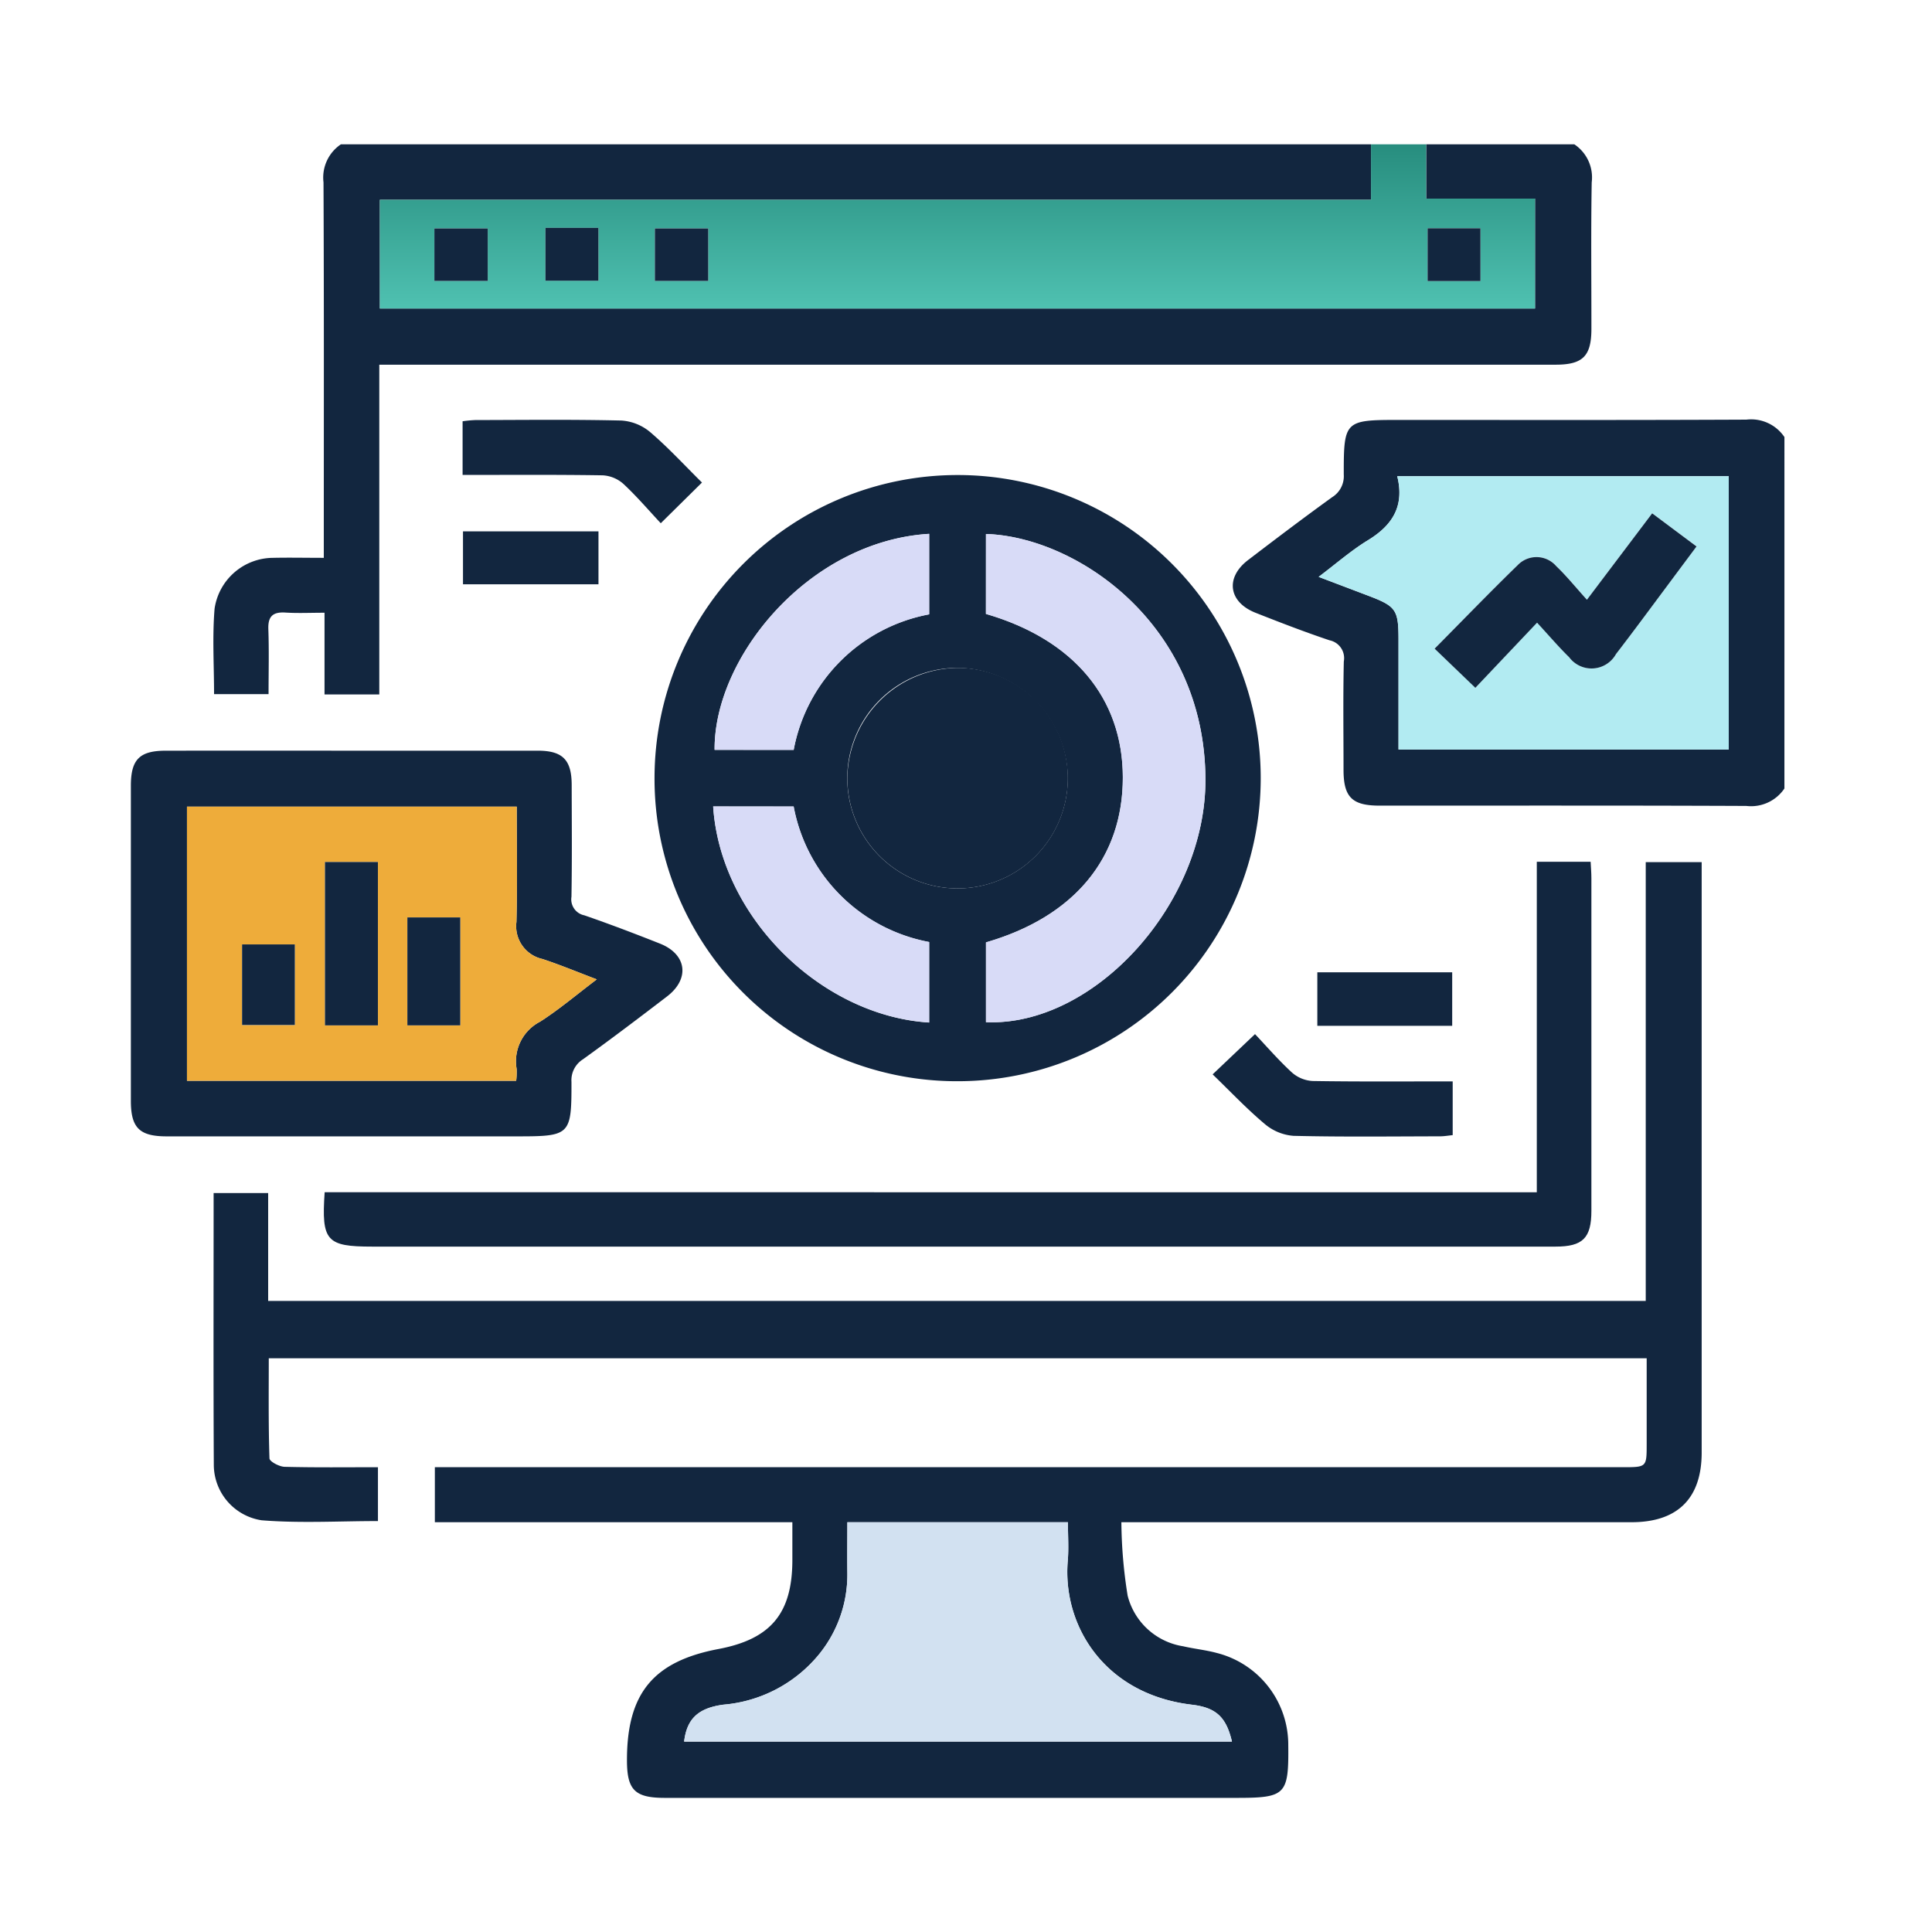 <svg xmlns="http://www.w3.org/2000/svg" xmlns:xlink="http://www.w3.org/1999/xlink" width="144" height="144" viewBox="0 0 144 144">
  <defs>
    <clipPath id="clip-path">
      <rect id="Rectángulo_52564" data-name="Rectángulo 52564" width="123.246" height="123.245" fill="#12263f"/>
    </clipPath>
    <linearGradient id="linear-gradient" x1="0.5" x2="0.5" y2="1" gradientUnits="objectBoundingBox">
      <stop offset="0" stop-color="#278d7e"/>
      <stop offset="1" stop-color="#4fc1b1"/>
    </linearGradient>
  </defs>
  <g id="Grupo_889618" data-name="Grupo 889618" transform="translate(-8620 9055)">
    <g id="Grupo_889611" data-name="Grupo 889611" transform="translate(8629.754 -9044.246)">
      <g id="Grupo_171273" data-name="Grupo 171273" clip-path="url(#clip-path)">
        <path id="Trazado_212301" data-name="Trazado 212301" d="M125.337,0a2.963,2.963,0,0,1,1.3,2.838c-.062,3.636-.02,7.274-.023,10.911,0,2.041-.636,2.679-2.672,2.679H36.27V41.006H32.188V34.916c-1.062,0-1.991.046-2.913-.013-.94-.059-1.31.281-1.274,1.247.058,1.578.016,3.159.016,4.833H23.955c0-2.127-.136-4.263.039-6.372a4.429,4.429,0,0,1,4.365-3.787c1.194-.027,2.389,0,3.775,0V29.409c0-8.857.019-17.715-.022-26.572A2.982,2.982,0,0,1,33.413,0h76.775V4.139H36.312v8.1h86.1V4.05H114.3V0Z" transform="translate(-17.754)" fill="#12263f"/>
        <path id="Trazado_212302" data-name="Trazado 212302" d="M150.109,0V4.05h8.117v8.189h-86.1v-8.1H146V0ZM76.19,10.183h3.978V6.273H76.19Zm8.277-.015h3.949V6.229H84.466Zm8.157.015H96.6V6.273H92.623ZM154.157,6.26h-3.94V10.2h3.94Z" transform="translate(-53.567)" fill="url(#linear-gradient)"/>
        <path id="Trazado_212303" data-name="Trazado 212303" d="M360.312,107.258a3,3,0,0,1-2.837,1.3c-9.112-.04-18.225-.021-27.337-.023-2.05,0-2.684-.63-2.687-2.661,0-2.7-.039-5.391.021-8.085a1.356,1.356,0,0,0-1.064-1.577c-1.86-.623-3.692-1.332-5.517-2.052-2.016-.8-2.271-2.619-.554-3.93,2.073-1.583,4.153-3.159,6.268-4.685a1.844,1.844,0,0,0,.864-1.688c-.006-4.009.077-4.07,4.082-4.07,8.642,0,17.284.019,25.926-.022a2.993,2.993,0,0,1,2.836,1.3Zm-4.149-23.277h-24.71c.559,2.239-.369,3.665-2.17,4.765-1.264.772-2.393,1.765-3.687,2.739l3.709,1.408c2.071.788,2.244,1.041,2.244,3.29q0,4.081,0,8.171h24.614Z" transform="translate(-237.066 -59.242)" fill="#12263f"/>
        <path id="Trazado_212304" data-name="Trazado 212304" d="M67.085,257.137H40.442v-4.1h88.532c1.788,0,1.789,0,1.79-1.731,0-2.1,0-4.191,0-6.39H28.063c0,2.458-.031,4.963.051,7.464.007.231.73.618,1.129.628,2.3.06,4.6.03,6.957.03v4.014c-2.9,0-5.8.172-8.67-.059a4.194,4.194,0,0,1-3.564-4.133c-.037-6.717-.014-13.434-.014-20.257h4.065v8.041H130.694V207.937h4.169v1.389q0,21.309,0,42.618c0,3.413-1.791,5.192-5.225,5.193q-18.1,0-36.2,0H91.611a35.983,35.983,0,0,0,.468,5.48,5.084,5.084,0,0,0,4.139,3.767c.83.193,1.688.277,2.51.5a7.057,7.057,0,0,1,5.322,6.86c.04,3.708-.186,3.939-3.852,3.939H57.581c-2.229,0-2.817-.584-2.821-2.786-.008-5,1.955-7.388,6.828-8.311,3.9-.739,5.494-2.659,5.5-6.62,0-.891,0-1.781,0-2.825m4.1,0c0,1.37-.014,2.562,0,3.754a9.415,9.415,0,0,1-2.081,6.054,10.322,10.322,0,0,1-7.163,3.789c-1.9.257-2.72,1.072-2.922,2.751H99.853c-.425-1.807-1.163-2.532-2.983-2.748-6.521-.772-9.669-5.9-9.254-10.74.079-.919.011-1.85.011-2.859H71.184Z" transform="translate(-17.784 -154.434)" fill="#12263f"/>
        <path id="Trazado_212305" data-name="Trazado 212305" d="M151.691,118.365A22.591,22.591,0,1,1,174.332,141a22.538,22.538,0,0,1-22.641-22.634m24.7-12.195c6.541,1.9,10.2,6.281,10.205,12.174.01,6.006-3.613,10.4-10.2,12.305V136.6c8.079.33,16.406-8.842,16.357-18.126-.061-11.615-9.67-18.058-16.358-18.262Zm-2.17,4.021a8.218,8.218,0,1,0,8.27,8.1,8.31,8.31,0,0,0-8.27-8.1M156.061,120.52c.541,8.263,8.062,15.606,16.1,16.107v-6a12.631,12.631,0,0,1-10.1-10.1Zm6-4.215a12.628,12.628,0,0,1,10.1-10.106v-6c-8.992.547-16.051,9.217-15.993,16.1Z" transform="translate(-112.66 -71.166)" fill="#12263f"/>
        <path id="Trazado_212306" data-name="Trazado 212306" d="M146.311,232.467V207.834h4.013c.02.412.056.823.056,1.234q.005,12.388,0,24.776c0,2.038-.637,2.674-2.677,2.674q-44.1,0-88.194,0c-3.413,0-3.793-.418-3.544-4.052Z" transform="translate(-41.521 -154.357)" fill="#12263f"/>
        <path id="Trazado_212307" data-name="Trazado 212307" d="M16.462,175.65q6.929,0,13.857,0c1.862,0,2.533.68,2.537,2.551.006,2.78.03,5.561-.017,8.34a1.214,1.214,0,0,0,.961,1.381c1.894.654,3.768,1.368,5.631,2.106,2.006.795,2.252,2.621.533,3.939-2.07,1.586-4.149,3.161-6.265,4.684a1.837,1.837,0,0,0-.859,1.688c.007,3.987-.085,4.058-4.1,4.058q-13.023,0-26.047,0C.642,204.4,0,203.768,0,201.745Q0,190,0,178.264c0-1.962.648-2.611,2.6-2.613q6.929-.006,13.858,0M28.72,200.255a5.6,5.6,0,0,0,.033-.881,3.322,3.322,0,0,1,1.747-3.525c1.43-.915,2.735-2.028,4.227-3.154-1.452-.549-2.738-1.087-4.058-1.52a2.5,2.5,0,0,1-1.931-2.759c.074-2.85.022-5.7.022-8.594H4.182v20.432Z" transform="translate(0 -130.453)" fill="#12263f"/>
        <path id="Trazado_212308" data-name="Trazado 212308" d="M113.937,84.478l-3.074,3.035c-.92-.984-1.8-2.018-2.786-2.934a2.531,2.531,0,0,0-1.539-.637c-3.456-.056-6.914-.029-10.445-.029v-4a9.332,9.332,0,0,1,.937-.09c3.638-.007,7.276-.051,10.912.036a3.707,3.707,0,0,1,2.138.867c1.327,1.133,2.516,2.429,3.858,3.756" transform="translate(-71.368 -59.268)" fill="#12263f"/>
        <path id="Trazado_212309" data-name="Trazado 212309" d="M313.359,260.759l3.158-3c.874.923,1.76,1.952,2.755,2.864a2.547,2.547,0,0,0,1.542.631c3.455.055,6.912.028,10.437.028v4.006c-.3.03-.628.089-.953.089-3.637.006-7.276.052-10.911-.036a3.753,3.753,0,0,1-2.134-.876c-1.338-1.122-2.543-2.4-3.895-3.706" transform="translate(-232.73 -191.436)" fill="#12263f"/>
        <rect id="Rectángulo_52555" data-name="Rectángulo 52555" width="10.098" height="3.945" transform="translate(24.755 28.851)" fill="#12263f"/>
        <rect id="Rectángulo_52556" data-name="Rectángulo 52556" width="10.052" height="3.988" transform="translate(88.432 61.716)" fill="#12263f"/>
        <rect id="Rectángulo_52557" data-name="Rectángulo 52557" width="3.978" height="3.911" transform="translate(22.623 6.273)" fill="#12263f"/>
        <rect id="Rectángulo_52558" data-name="Rectángulo 52558" width="3.949" height="3.94" transform="translate(30.9 6.229)" fill="#12263f"/>
        <rect id="Rectángulo_52559" data-name="Rectángulo 52559" width="3.978" height="3.911" transform="translate(39.056 6.273)" fill="#12263f"/>
        <rect id="Rectángulo_52560" data-name="Rectángulo 52560" width="3.94" height="3.936" transform="translate(96.651 6.26)" fill="#12263f"/>
        <path id="Trazado_212310" data-name="Trazado 212310" d="M374.633,96.147V116.52H350.019q0-4.1,0-8.172c0-2.249-.173-2.5-2.244-3.29-1.188-.452-2.377-.9-3.709-1.409,1.294-.973,2.423-1.966,3.687-2.738,1.8-1.1,2.729-2.526,2.17-4.765Zm-10.568,9.2c-.845-.936-1.516-1.771-2.283-2.5a1.94,1.94,0,0,0-2.877-.075c-2.082,2.021-4.1,4.112-6.189,6.223l3.035,2.919,4.6-4.856c.887.961,1.6,1.8,2.393,2.577a2.082,2.082,0,0,0,3.489-.236c1.227-1.591,2.416-3.212,3.62-4.821.784-1.047,1.564-2.1,2.383-3.2l-3.306-2.469-4.861,6.437" transform="translate(-255.536 -71.408)" fill="#b2ebf2"/>
        <path id="Trazado_212311" data-name="Trazado 212311" d="M172.424,399.15h16.443c0,1.009.067,1.941-.011,2.859-.414,4.844,2.733,9.969,9.254,10.74,1.82.215,2.559.941,2.983,2.748H160.26c.2-1.679,1.026-2.494,2.922-2.751a10.322,10.322,0,0,0,7.163-3.789,9.415,9.415,0,0,0,2.081-6.054c-.017-1.192,0-2.384,0-3.754" transform="translate(-119.024 -296.446)" fill="#d2e1f1"/>
        <path id="Trazado_212312" data-name="Trazado 212312" d="M247.7,118.851v-5.957c6.688.2,16.3,6.646,16.358,18.262.049,9.284-8.278,18.456-16.357,18.126V143.33c6.591-1.908,10.215-6.3,10.2-12.305-.01-5.893-3.664-10.273-10.2-12.174" transform="translate(-183.968 -83.846)" fill="#d8dbf7"/>
        <path id="Trazado_212313" data-name="Trazado 212313" d="M215.709,151.672a8.218,8.218,0,1,1-8.163,8.2,8.314,8.314,0,0,1,8.163-8.2" transform="translate(-154.143 -112.645)" fill="#12263f"/>
        <path id="Trazado_212314" data-name="Trazado 212314" d="M168.674,191.81h6a12.632,12.632,0,0,0,10.1,10.1v6c-8.041-.5-15.562-7.844-16.1-16.107" transform="translate(-125.273 -142.456)" fill="#d8dbf7"/>
        <path id="Trazado_212315" data-name="Trazado 212315" d="M174.994,128.946H169.1c-.058-6.887,7-15.557,15.993-16.1v6a12.628,12.628,0,0,0-10.1,10.106" transform="translate(-125.59 -83.807)" fill="#d8dbf7"/>
        <path id="Trazado_212316" data-name="Trazado 212316" d="M40.79,212.3H16.252V191.872H40.83c0,2.891.052,5.744-.022,8.594a2.5,2.5,0,0,0,1.931,2.759c1.32.433,2.606.971,4.057,1.52-1.492,1.126-2.8,2.238-4.227,3.154a3.322,3.322,0,0,0-1.747,3.525,5.6,5.6,0,0,1-.033.881M30.485,196H26.538v12.177h3.947Zm6.138,4.132H32.68v8.045h3.943Zm-16.263,8.019h3.933V202.14H20.359Z" transform="translate(-12.07 -142.502)" fill="#eeac3a"/>
        <path id="Trazado_212317" data-name="Trazado 212317" d="M389.032,113.342l4.86-6.437,3.306,2.469c-.82,1.1-1.6,2.148-2.383,3.2-1.2,1.609-2.393,3.23-3.62,4.821a2.082,2.082,0,0,1-3.489.236c-.789-.772-1.507-1.616-2.393-2.577l-4.6,4.856-3.035-2.919c2.091-2.111,4.107-4.2,6.189-6.223a1.94,1.94,0,0,1,2.877.075c.768.732,1.438,1.567,2.283,2.5" transform="translate(-280.503 -79.398)" fill="#12263f"/>
        <rect id="Rectángulo_52561" data-name="Rectángulo 52561" width="3.947" height="12.177" transform="translate(14.467 53.494)" fill="#12263f"/>
        <rect id="Rectángulo_52562" data-name="Rectángulo 52562" width="3.943" height="8.045" transform="translate(20.609 57.625)" fill="#12263f"/>
        <rect id="Rectángulo_52563" data-name="Rectángulo 52563" width="3.933" height="6.007" transform="translate(8.289 59.637)" fill="#12263f"/>
      </g>
    </g>
    <rect id="Rectángulo_300222" data-name="Rectángulo 300222" width="144" height="144" transform="translate(8620 -9055)" fill="none"/>
  </g>
</svg>

